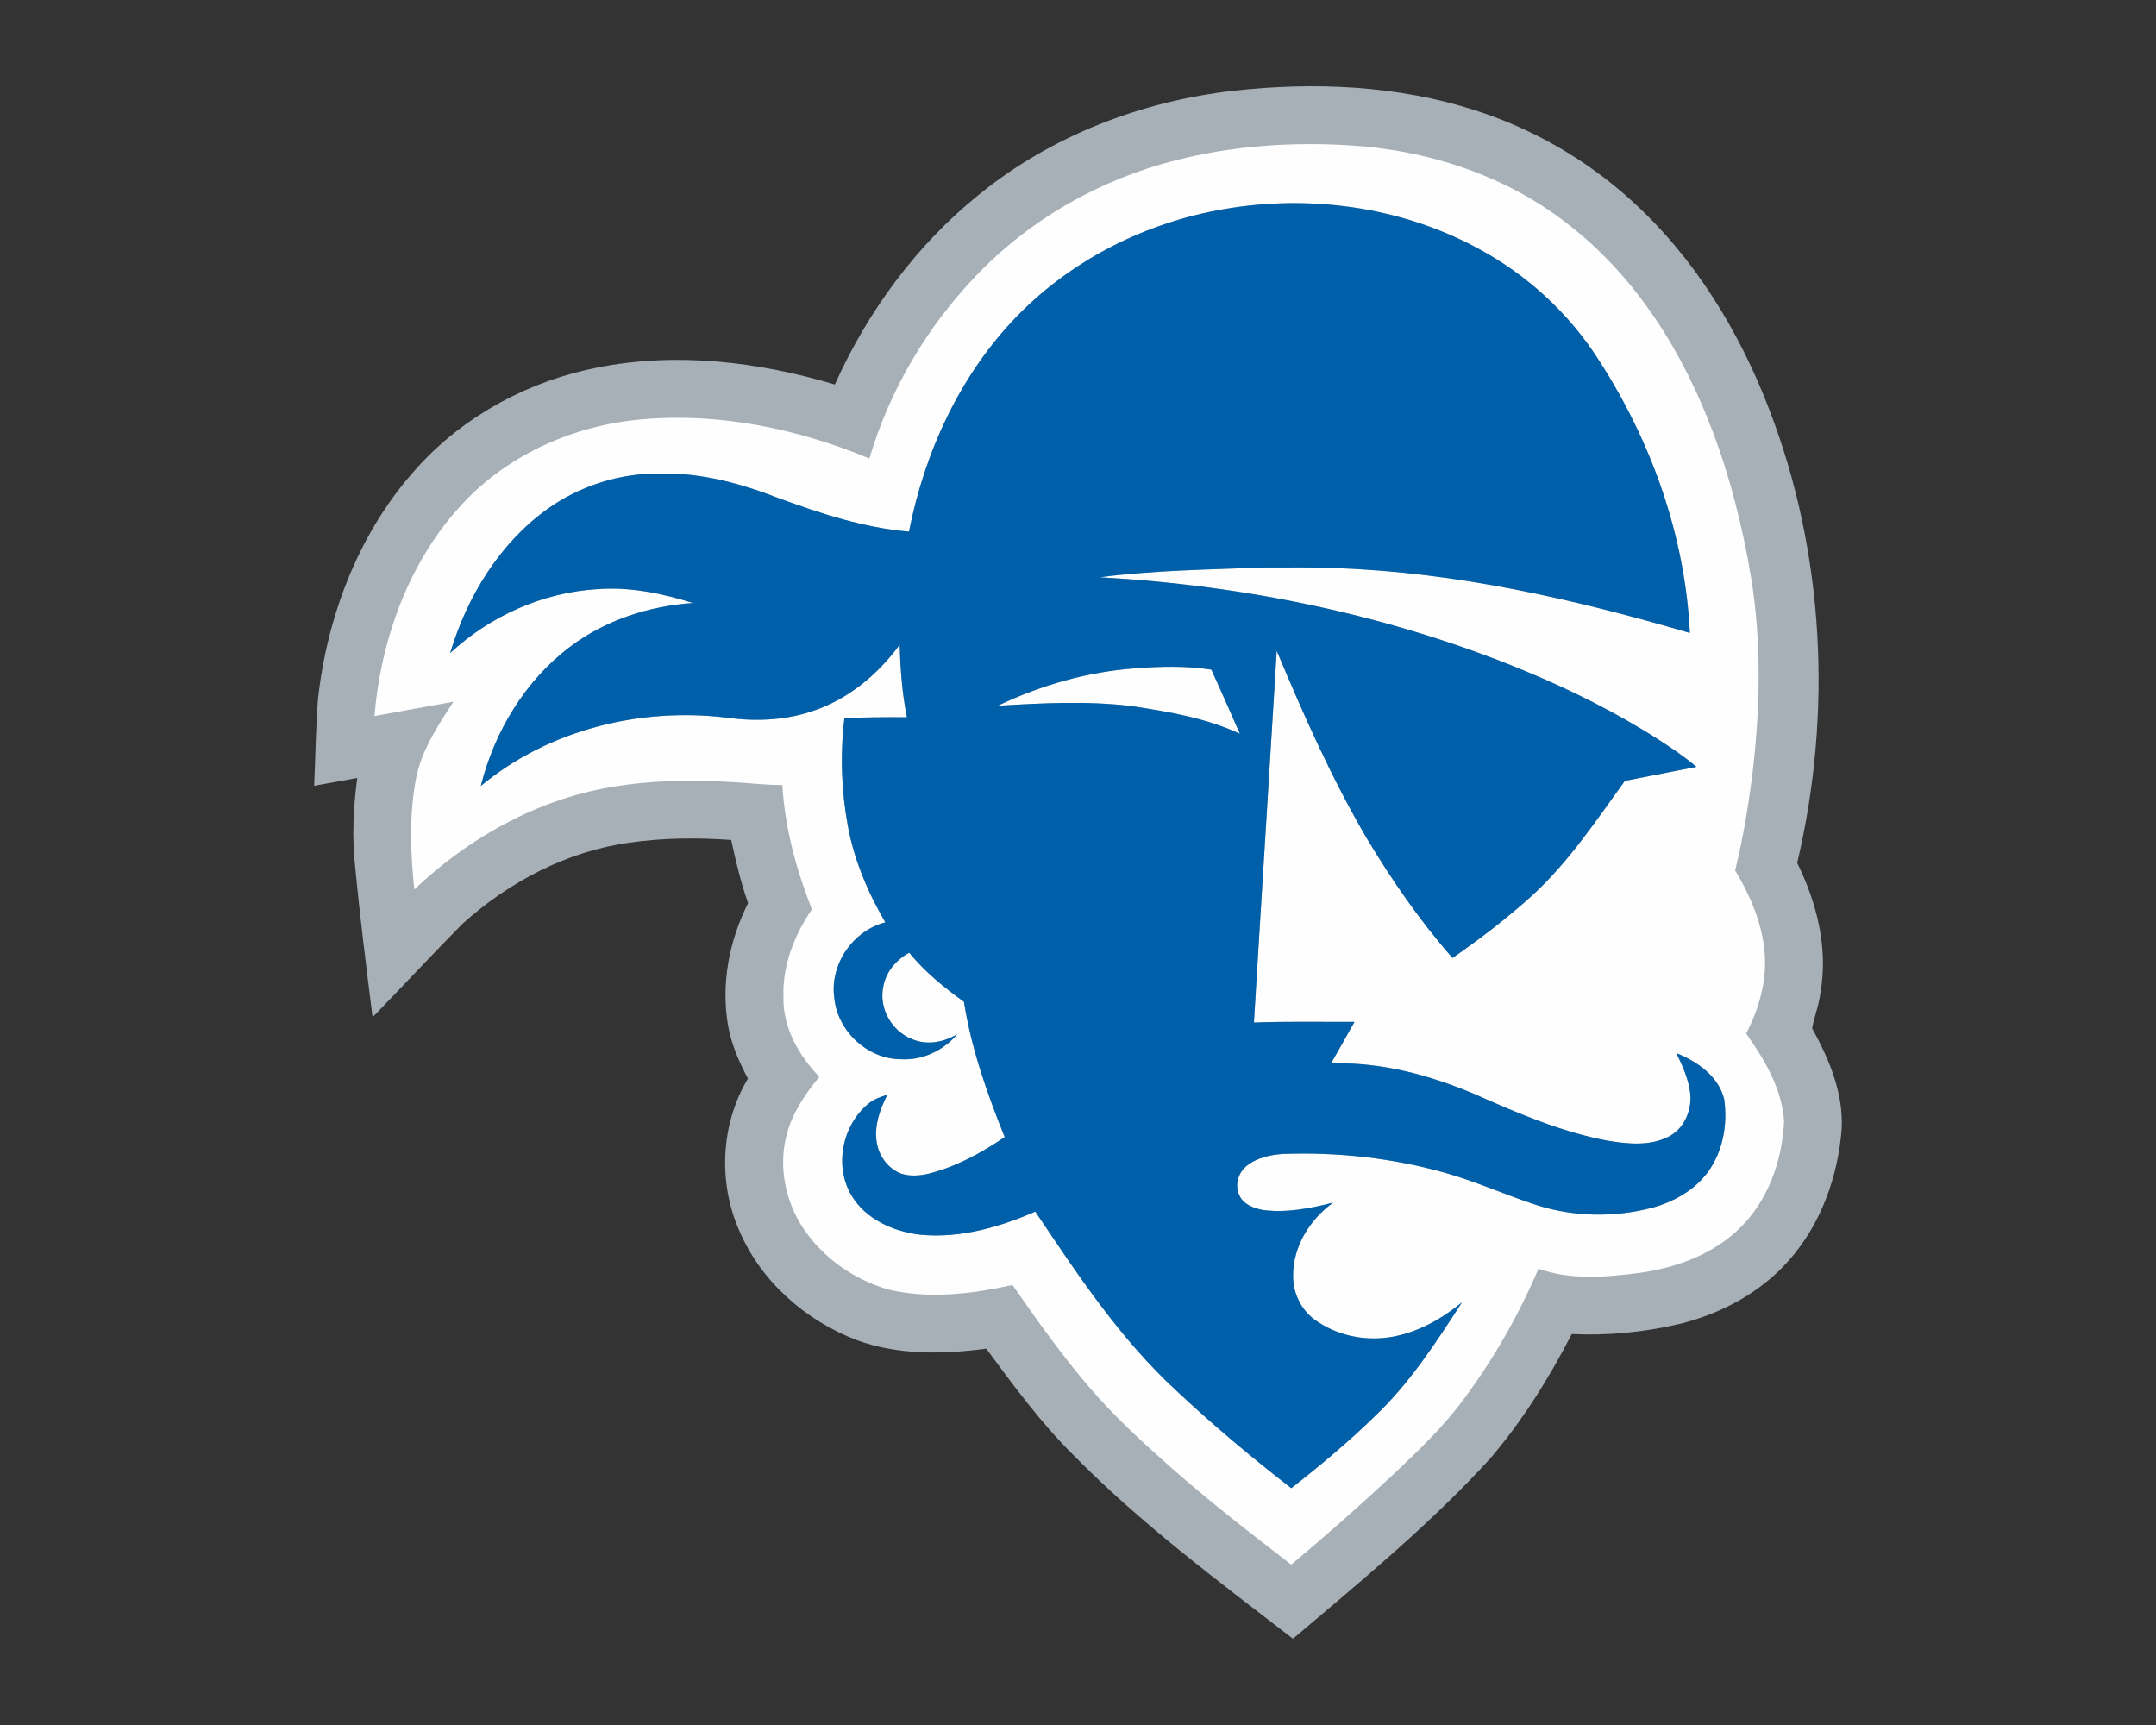 <?xml version="1.0" encoding="UTF-8"?>
<!DOCTYPE svg PUBLIC "-//W3C//DTD SVG 1.1//EN" "http://www.w3.org/Graphics/SVG/1.1/DTD/svg11.dtd">
<!-- Creator: CorelDRAW -->
<svg xmlns="http://www.w3.org/2000/svg" xml:space="preserve" width="2000px" height="1600px" version="1.1" style="shape-rendering:geometricPrecision; text-rendering:geometricPrecision; image-rendering:optimizeQuality; fill-rule:evenodd; clip-rule:evenodd"
viewBox="0 0 2000 1600"
 xmlns:xlink="http://www.w3.org/1999/xlink">
 <rect x="0" y="0" width="2000" height="1600" fill="#333333" stroke="none"/>
 <defs>
  <style type="text/css">
   <![CDATA[
    .fil2 {fill:#005FA9;fill-rule:nonzero}
    .fil0 {fill:#A7B0B7;fill-rule:nonzero}
    .fil1 {fill:#FEFEFE;fill-rule:nonzero}
   ]]>
  </style>
 </defs>
 <g id="Capa_x0020_1">
  <g id="Seton_x0020_Hall_x0020_Pirates.cdr">
   <path class="fil0" d="M1144.63 84.12c74.57,-8.26 151.51,-5 223.35,18.04 53.46,17.04 103.23,45.59 144.81,83.28 58.4,52.61 100.49,121.31 128.44,194.33 51.37,133.24 58.75,281.97 25.93,420.61 18.17,36.88 28.85,78.9 21.61,120.02 -1.22,11.44 -5.75,22.26 -7.75,33.44 15.73,28.39 29.03,59.87 27.42,93.02 -3.37,44.44 -19.33,88.88 -49.22,122.44 -26.43,29.96 -63.1,49.36 -101.59,58.79 -32.54,7.59 -66.22,10.88 -99.59,9.29 -21.24,41.12 -45.9,80.75 -76.11,115.92 -55.7,60.91 -119.67,113.45 -182.5,166.7 -70.36,-54.22 -142.05,-107.52 -204.43,-171.11 -29.96,-29.82 -55.06,-64.02 -80.08,-97.95 -39.97,5.26 -81.92,6.16 -120.25,-7.98 -47.47,-18.12 -88.84,-54.4 -108.91,-101.54 -19.76,-44.75 -17.2,-98.83 8.03,-140.95 -8,-15.26 -15.11,-31.22 -18.24,-48.29 -6.97,-38.86 0.71,-79.36 18.4,-114.44 -6.66,-19.12 -11.48,-38.84 -15.64,-58.65 -31.27,-2.19 -62.8,-2.01 -93.84,2.44 -58.17,7.87 -112.3,36.37 -155.56,75.44 -28.16,28.47 -55.36,57.87 -83.29,86.56 -5.92,-47.19 -11.87,-94.37 -16.37,-141.7 -2.81,-26.71 -1.36,-53.67 2.14,-80.24 -13.33,2.36 -26.63,4.89 -39.96,7.25 1.19,-26.85 1.52,-53.77 3.55,-80.57 8.81,-79.17 39.27,-157.59 93.87,-216.54 43.47,-47.21 102.79,-78.64 165.57,-90.89 73.13,-14.46 149.13,-5.42 220.02,15.82 30.42,-67.78 75.63,-129.41 133.63,-176.11 67.09,-54.68 150.9,-86.74 236.56,-96.43z"/>
   <path class="fil1" d="M1090.94 148.61c52.08,-13.36 106.32,-17.07 159.9,-13.89 73.83,4.25 147.51,28.35 205.7,74.77 62.02,48.58 104.87,117.79 132.27,190.88 16.42,43.4 27.74,88.63 35.43,134.36 10.31,62.53 8.58,126.44 0.64,189.12 -3.69,28.09 -8.53,56.07 -15.31,83.56 16.67,27.52 29.38,59.16 27.63,91.86 -1.06,20.85 -7.89,40.96 -17.35,59.44 17.07,24.19 33.26,51.18 35.13,81.43 -1.71,37.57 -15.73,76 -43.96,101.74 -24.65,22.62 -57.45,34.2 -90.15,38.77 -31.07,3.99 -63.61,6.89 -93.71,-3.9 -18.17,42.69 -41.33,83.26 -68.94,120.55 -19.09,25.9 -42.41,48.23 -65.7,70.25 -30.79,28.76 -62.39,56.67 -94.7,83.72 -38.2,-29.45 -76.41,-58.99 -112.55,-90.98 -26.06,-23.09 -51.8,-46.75 -74.5,-73.21 -25.85,-30.19 -48.89,-62.61 -71.56,-95.2 -37.48,8.28 -77.01,13.17 -114.81,4.31 -31.71,-9.04 -60.61,-29.06 -79.04,-56.55 -17,-25.39 -23.59,-58.12 -15.43,-87.8 5.19,-19.98 17.21,-37.25 30.1,-53.03 -19.05,-19.78 -33.95,-45.75 -33.28,-73.96 -1.02,-29.22 10.05,-57.54 26.4,-81.34 -14.48,-36.84 -25.09,-75.68 -27.42,-115.32 -15.73,0.02 -31.36,-2.03 -47.07,-2.79 -37.73,-2.45 -75.83,-1.62 -113.15,4.89 -68.34,11.92 -131.21,47.25 -181.19,94.74 -3.43,-33.39 -4.79,-67.43 1.16,-100.62 4.59,-27.31 20.39,-50.74 35.15,-73.51 -24.45,4.39 -48.85,8.93 -73.3,13.27 6.16,-72.29 32.52,-144.89 82.89,-198.19 42.83,-45.36 103.42,-71.68 165.16,-77.03 71.98,-6.39 144.74,8.74 211.1,36.32 18.63,-63.19 53.09,-121.63 98.64,-169.17 49.98,-52.67 115.52,-89.81 185.82,-107.49zm-38.15 471.3c23.6,-1.78 47.47,-2.47 70.92,1.22 8.98,19.76 17.76,39.62 26.46,59.5 -31.41,-14.64 -65.87,-20.43 -99.87,-25.6 -41.4,-5.14 -83.21,-2.86 -124.7,-0.41 39.85,-19.1 83.07,-31.46 127.19,-34.71zm82.62 -425.94l0 0c-71.82,12.27 -140.23,46.36 -191.31,98.6 -53.23,54.47 -86.28,126.29 -100.91,200.53 -41.62,-3.46 -81.64,-16.72 -120.69,-30.95 -35.15,-13.74 -72.46,-23.87 -110.49,-22.92 -37.07,-0.39 -74.13,11.34 -104.27,32.93 -44.58,32.06 -74.59,81.46 -90.13,133.54 37.15,-34.43 86.11,-56.3 136.81,-59.27 30,-2.22 59.87,3.92 88.35,12.87 -40.63,2.81 -81.04,15.82 -113.77,40.45 -41.86,31.48 -70.34,78.78 -82.98,129.25 62.82,-52.2 148.18,-73.21 228.58,-63.29 26.04,3.62 53.05,2.47 78.12,-5.81 33.28,-10.73 61.39,-33.9 81.85,-61.88 0.62,22.53 2.3,45.13 6.71,67.27 -19.33,-0.2 -38.63,0.12 -57.94,0.61 -4.06,33.09 -2.97,66.81 3.05,99.6 5.76,31.9 18.59,62.14 34.87,90.02 -30,7.64 -51.48,38.79 -47.4,69.56 2.66,31.02 30.75,57.45 62.02,57.41 19.93,1.2 39.56,-8.21 52.24,-23.37 -12.5,7.71 -28.5,10.68 -42.3,4.59 -18.61,-7.29 -30.6,-28.46 -26.54,-48.13 2.3,-13.79 11.99,-25.42 24.14,-31.87 14.46,17.71 32.27,32.19 50.77,45.5 6.82,43.36 21.45,84.92 37.8,125.49 -21.68,14.69 -45.02,27.51 -70.58,33.95 -8.35,1.96 -17.34,2.63 -25.6,-0.1 -12.27,-4.72 -20.89,-16.83 -22.65,-29.72 -2.19,-15.16 3.21,-30.03 9.94,-43.34 -6.18,1.82 -12.47,3.99 -17.5,8.19 -24.38,19.97 -32.08,58.09 -15.61,85.35 13.3,22.1 39.2,33.45 64,36.26 36.62,3.46 73.11,-7.01 106.41,-21.5 39.23,58.45 78.58,118 130.68,165.97 34.04,31.97 69.88,62.02 106.81,90.62 26.84,-21.11 53.16,-42.97 77.56,-66.89 32.36,-30.63 56.71,-68.36 80.77,-105.54 -19.01,15.53 -41.15,28.05 -65.62,32.13 -24.68,4.24 -51.13,-1.41 -71.4,-16.28 -12.62,-9.41 -19.91,-25.03 -19.65,-40.69 -0.14,-27.03 15.63,-52.1 37.11,-67.64 -21.02,5.33 -42.86,9.64 -64.58,6.92 -8.63,-1.55 -18.48,-4.96 -22.33,-13.59 -4.54,-9.24 -1.29,-20.91 6.55,-27.28 9.67,-7.82 22.37,-10.52 34.53,-11.23 50.16,-1.75 100.74,3.8 149.1,17.36 29.06,8.08 56.55,20.74 85.22,29.99 34.53,11.16 72.15,11.74 107.2,2.67 20.02,-5.46 39.35,-16.07 51.85,-33.02 14.16,-19.26 18.59,-44.52 15.22,-67.83 -5.33,-21.18 -25.02,-35.01 -44.33,-42.6 5.86,12.04 11.56,24.54 12.89,38.03 1.46,15.73 -6.22,32.96 -20.98,39.83 -17.51,8.6 -37.85,6.3 -56.42,3.18 -42.66,-8.09 -82.82,-25.41 -122.3,-42.9 -42.12,-17.87 -87.53,-30.16 -133.61,-28.57 7.29,-12.85 14.69,-25.62 21.82,-38.59 -31.11,0.17 -62.2,-0.57 -93.29,0.63 6.87,-114.95 14.25,-229.88 21.15,-344.82 24.95,59.57 51.17,118.87 83.95,174.66 23.34,38.77 49.19,76.22 79.13,110.24 25.44,-17.62 50.09,-36.49 73.09,-57.22 34.18,-31.05 59.87,-69.86 86.79,-107.04 22.13,-4.29 44.28,-8.6 66.39,-13.01 -10.63,-9.11 -22.32,-16.86 -33.99,-24.51 -39.92,-25.67 -82.57,-46.87 -126.39,-65.02 -124.75,-51.38 -258.77,-78.85 -393.28,-86.3 50.56,-6.58 101.62,-7.15 152.5,-9.09 22.3,0.14 44.6,-0.51 66.88,0.6 111.68,3.83 221.3,28.83 328.17,60.13 -4.33,-89.72 -35.54,-177.22 -84.04,-252.43 -28,-44.21 -67.83,-80.68 -114.1,-105.08 -70.99,-37.98 -154.98,-49.28 -234.04,-35.61z"/>
   <path class="fil2" d="M1135.41 193.97c79.06,-13.67 163.05,-2.37 234.04,35.61 46.27,24.4 86.1,60.87 114.1,105.08 48.5,75.21 79.71,162.71 84.04,252.43 -106.87,-31.3 -216.49,-56.3 -328.17,-60.13 -22.28,-1.11 -44.58,-0.46 -66.88,-0.6 -50.88,1.94 -101.94,2.51 -152.5,9.09 134.51,7.45 268.53,34.92 393.28,86.3 43.82,18.15 86.47,39.35 126.39,65.02 11.67,7.65 23.36,15.4 33.99,24.51 -22.11,4.41 -44.26,8.72 -66.39,13.01 -26.92,37.18 -52.61,75.99 -86.79,107.04 -23,20.73 -47.65,39.6 -73.09,57.22 -29.94,-34.02 -55.79,-71.47 -79.13,-110.24 -32.78,-55.79 -59,-115.09 -83.95,-174.66 -6.9,114.94 -14.28,229.87 -21.15,344.82 31.09,-1.2 62.18,-0.46 93.29,-0.63 -7.13,12.97 -14.53,25.74 -21.82,38.59 46.08,-1.59 91.49,10.7 133.61,28.57 39.48,17.49 79.64,34.81 122.3,42.9 18.57,3.12 38.91,5.42 56.42,-3.18 14.76,-6.87 22.44,-24.1 20.98,-39.83 -1.33,-13.49 -7.03,-25.99 -12.89,-38.03 19.31,7.59 39,21.42 44.33,42.6 3.37,23.31 -1.06,48.57 -15.22,67.83 -12.5,16.95 -31.83,27.56 -51.85,33.02 -35.05,9.07 -72.67,8.49 -107.2,-2.67 -28.67,-9.25 -56.16,-21.91 -85.22,-29.99 -48.36,-13.56 -98.94,-19.11 -149.1,-17.36 -12.16,0.71 -24.86,3.41 -34.53,11.23 -7.84,6.37 -11.09,18.04 -6.55,27.28 3.85,8.63 13.7,12.04 22.33,13.59 21.72,2.72 43.56,-1.59 64.58,-6.92 -21.48,15.54 -37.25,40.61 -37.11,67.64 -0.26,15.66 7.03,31.28 19.65,40.69 20.27,14.87 46.72,20.52 71.4,16.28 24.47,-4.08 46.61,-16.6 65.62,-32.13 -24.06,37.18 -48.41,74.91 -80.77,105.54 -24.4,23.92 -50.72,45.78 -77.56,66.89 -36.93,-28.6 -72.77,-58.65 -106.81,-90.62 -52.1,-47.97 -91.45,-107.52 -130.68,-165.97 -33.3,14.49 -69.79,24.96 -106.41,21.5 -24.8,-2.81 -50.7,-14.16 -64,-36.26 -16.47,-27.26 -8.77,-65.38 15.61,-85.35 5.03,-4.2 11.32,-6.37 17.5,-8.19 -6.73,13.31 -12.13,28.18 -9.94,43.34 1.76,12.89 10.38,25 22.65,29.72 8.26,2.73 17.25,2.06 25.6,0.1 25.56,-6.44 48.9,-19.26 70.58,-33.95 -16.35,-40.57 -30.98,-82.13 -37.8,-125.49 -18.5,-13.31 -36.31,-27.79 -50.77,-45.5 -12.15,6.45 -21.84,18.08 -24.14,31.87 -4.06,19.67 7.93,40.84 26.54,48.13 13.8,6.09 29.8,3.12 42.3,-4.59 -12.68,15.16 -32.31,24.57 -52.24,23.37 -31.27,0.04 -59.36,-26.39 -62.02,-57.41 -4.08,-30.77 17.4,-61.92 47.4,-69.56 -16.28,-27.88 -29.11,-58.12 -34.87,-90.02 -6.02,-32.79 -7.11,-66.51 -3.05,-99.6 19.31,-0.49 38.61,-0.81 57.94,-0.61 -4.41,-22.14 -6.09,-44.74 -6.71,-67.27 -20.46,27.98 -48.57,51.15 -81.85,61.88 -25.07,8.28 -52.08,9.43 -78.12,5.81 -80.4,-9.92 -165.76,11.09 -228.58,63.29 12.64,-50.47 41.12,-97.77 82.98,-129.25 32.73,-24.63 73.14,-37.64 113.77,-40.45 -28.48,-8.95 -58.35,-15.09 -88.35,-12.87 -50.7,2.97 -99.66,24.84 -136.81,59.27 15.54,-52.08 45.55,-101.48 90.13,-133.54 30.14,-21.59 67.2,-33.32 104.27,-32.93 38.03,-0.95 75.34,9.18 110.49,22.92 39.05,14.23 79.07,27.49 120.69,30.95 14.63,-74.24 47.68,-146.06 100.91,-200.53 51.08,-52.24 119.49,-86.33 191.31,-98.6zm-82.62 425.94l0 0c-44.12,3.25 -87.34,15.61 -127.19,34.71 41.49,-2.45 83.3,-4.73 124.7,0.41 34,5.17 68.46,10.96 99.87,25.6 -8.7,-19.88 -17.48,-39.74 -26.46,-59.5 -23.45,-3.69 -47.32,-3 -70.92,-1.22z"/>
  </g>
 </g>
</svg>

